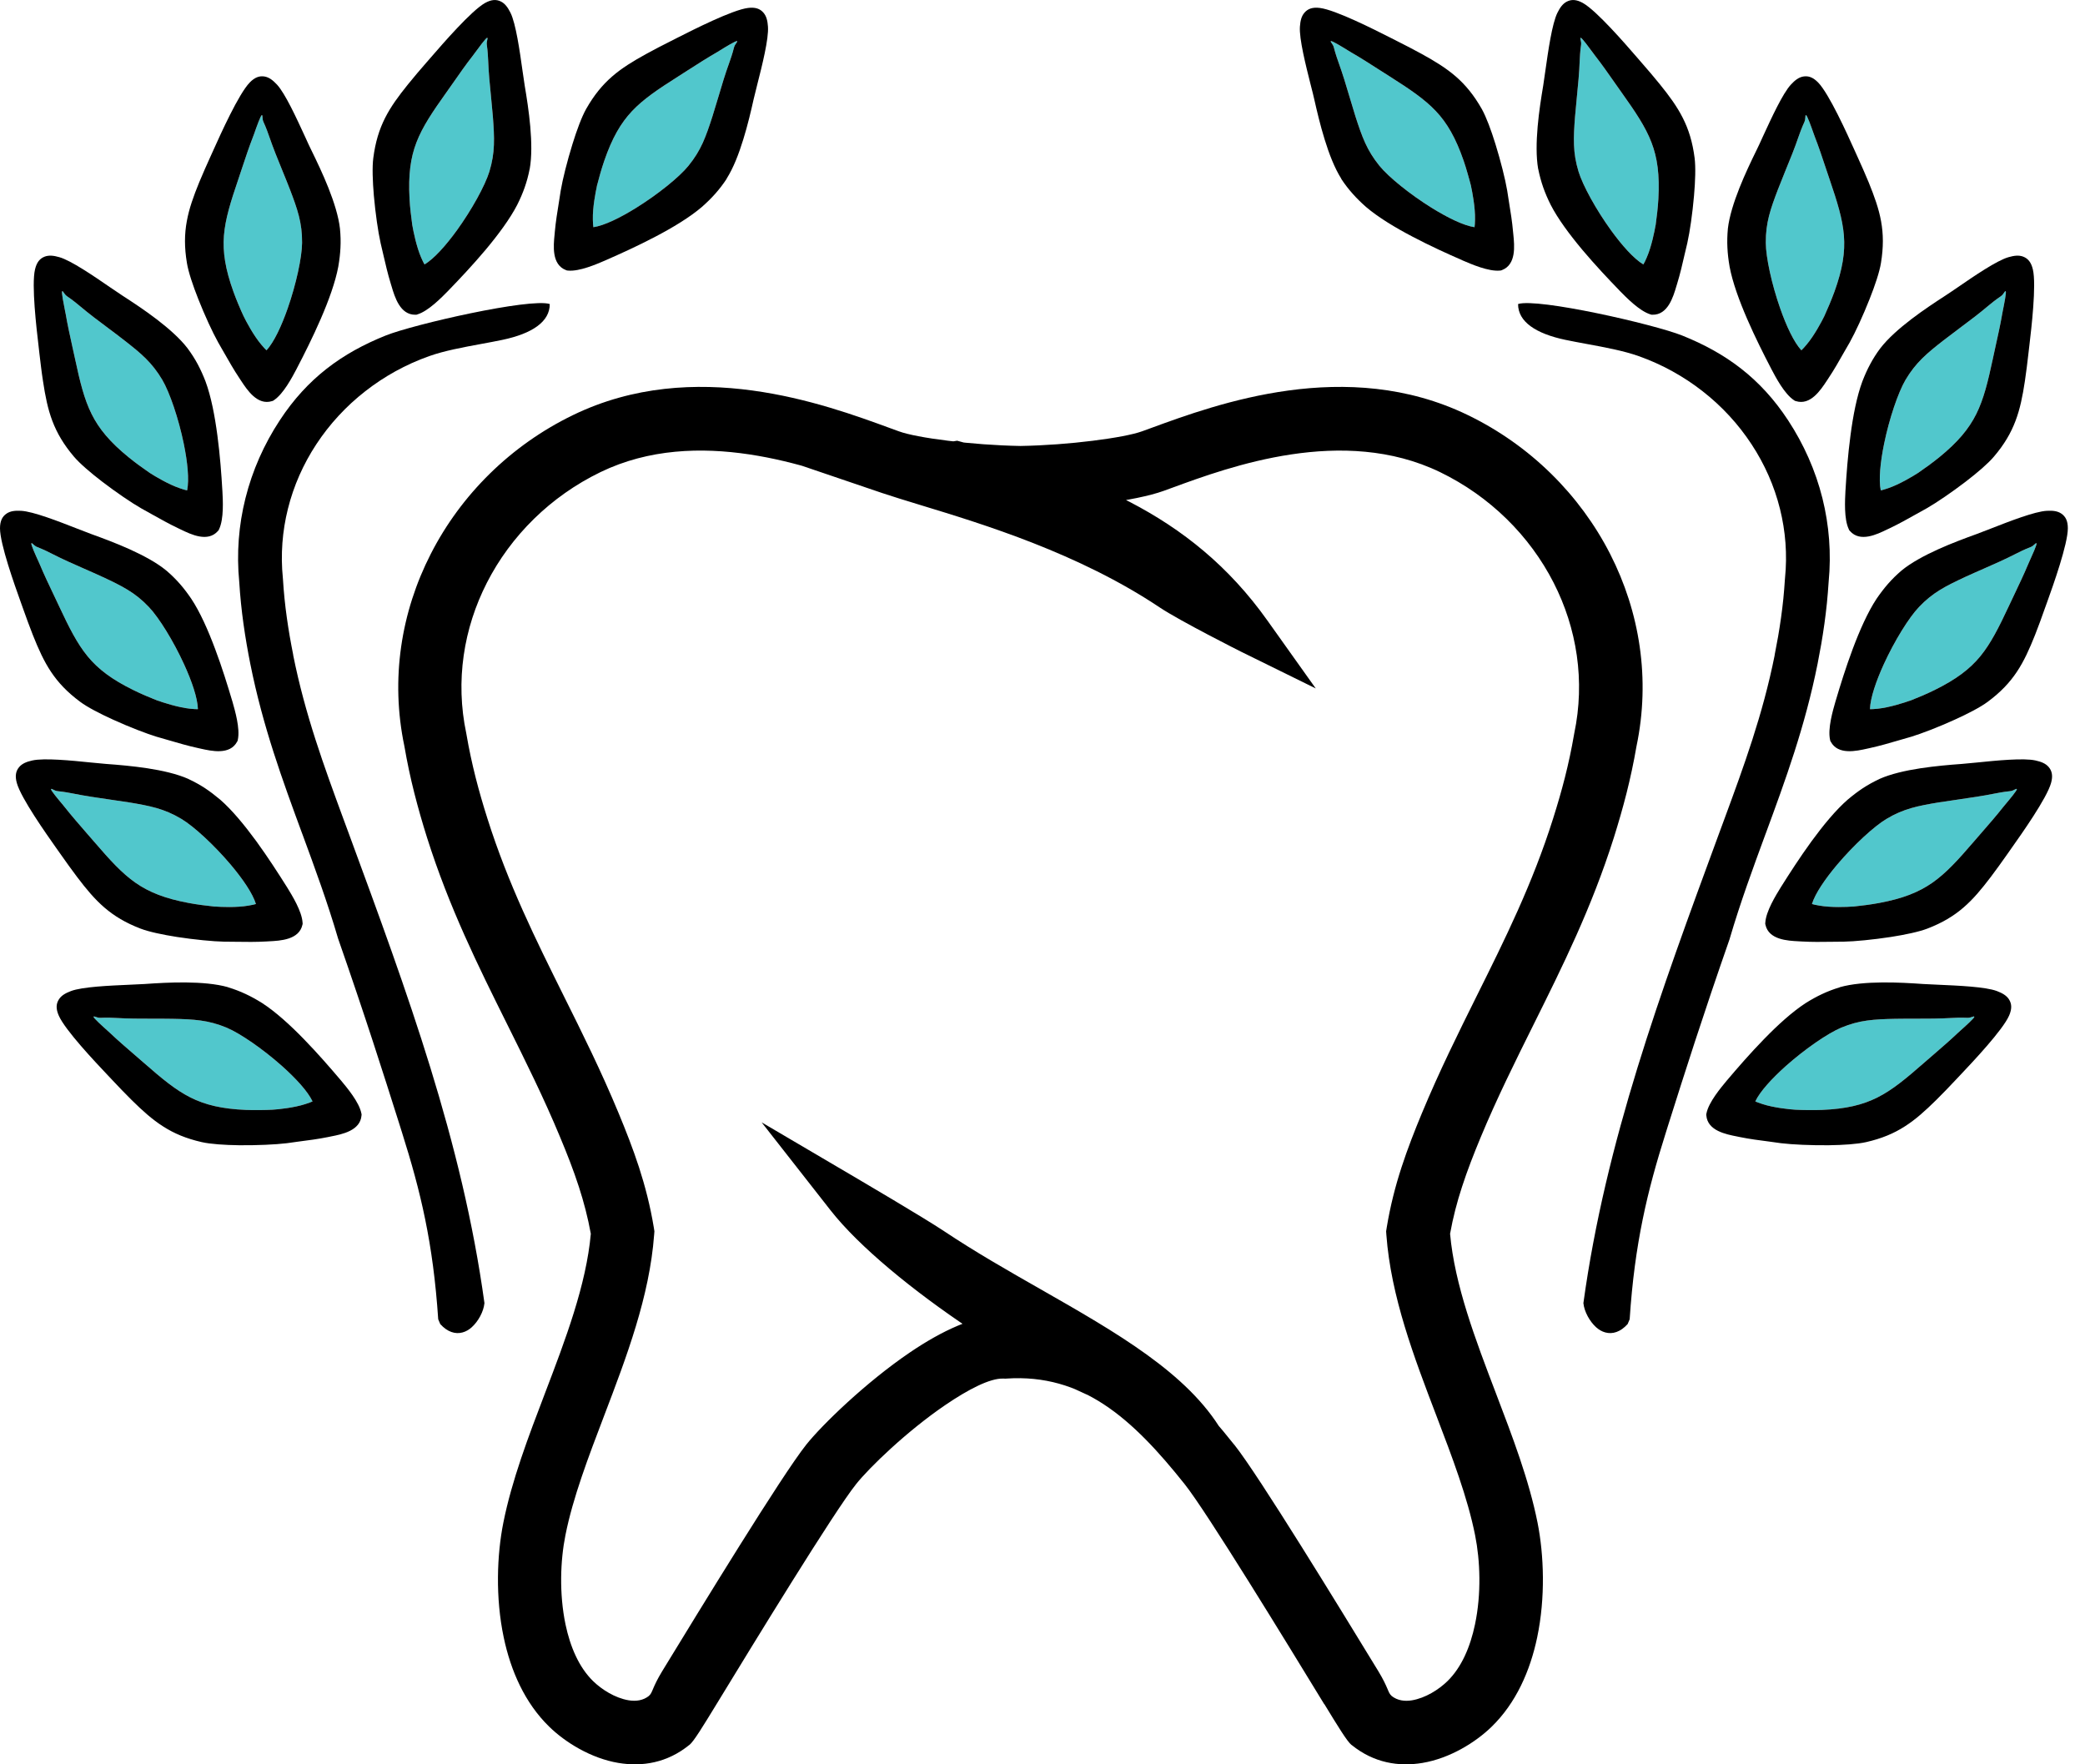 <svg width="52" height="44" viewBox="0 0 52 44" fill="none" xmlns="http://www.w3.org/2000/svg">
<path d="M23.977 11.02C25.496 11.424 26.91 11.858 28.185 12.522C29.489 13.201 30.643 14.116 31.607 15.472L32.815 17.169L30.947 16.25C30.943 16.248 29.433 15.489 28.922 15.148C26.901 13.797 24.524 13.073 22.968 12.599C22.579 12.48 22.238 12.376 22.002 12.296L19.987 11.611L23.872 10.991L23.977 11.02H23.977ZM28.2 35.191C27.121 34.879 25.618 34.086 24.215 33.155C22.774 32.197 21.417 31.083 20.711 30.18L18.995 27.99L21.391 29.399C21.396 29.402 23.051 30.374 23.544 30.703C24.32 31.221 25.145 31.692 25.947 32.149C27.845 33.232 29.623 34.246 30.477 35.693L31.915 38.126L28.201 35.19L28.2 35.191ZM30.784 36.03C31.396 36.8 33.417 40.108 34.373 41.673C34.629 42.094 34.613 42.215 34.704 42.29L34.703 42.292C34.85 42.41 35.032 42.434 35.213 42.404C35.553 42.347 35.884 42.135 36.098 41.927C36.453 41.581 36.669 41.069 36.786 40.513C36.948 39.746 36.916 38.916 36.789 38.286C36.602 37.348 36.217 36.337 35.825 35.31C35.263 33.839 34.69 32.334 34.576 30.795L34.57 30.708L34.585 30.612C34.673 30.078 34.8 29.584 34.954 29.111C35.105 28.647 35.279 28.203 35.463 27.76C35.902 26.704 36.369 25.767 36.831 24.835C37.529 23.433 38.219 22.047 38.735 20.412C38.843 20.071 38.943 19.729 39.029 19.389C39.118 19.038 39.194 18.683 39.255 18.328L39.261 18.294C39.538 16.98 39.327 15.667 38.748 14.533C38.15 13.361 37.16 12.378 35.915 11.774C33.494 10.603 30.674 11.636 29.232 12.165L29.015 12.244C28.676 12.366 28.108 12.483 27.441 12.566C26.861 12.639 26.169 12.691 25.458 12.703H25.433C24.723 12.691 24.03 12.639 23.45 12.566C22.784 12.483 22.215 12.366 21.876 12.244L21.659 12.165C20.217 11.636 17.395 10.602 14.976 11.774C13.73 12.378 12.741 13.361 12.143 14.533C11.564 15.667 11.351 16.98 11.63 18.294L11.636 18.328C11.697 18.684 11.773 19.038 11.862 19.389C11.948 19.728 12.047 20.07 12.156 20.412C12.673 22.047 13.363 23.433 14.059 24.835C14.523 25.767 14.99 26.704 15.428 27.76C15.612 28.204 15.786 28.647 15.937 29.111C16.09 29.584 16.218 30.078 16.306 30.612L16.321 30.707L16.314 30.794C16.2 32.333 15.627 33.838 15.066 35.309C14.675 36.336 14.288 37.347 14.102 38.285C13.975 38.915 13.944 39.745 14.104 40.512C14.221 41.068 14.438 41.58 14.793 41.926C15.007 42.134 15.338 42.346 15.678 42.403C15.859 42.433 16.041 42.41 16.188 42.291L16.187 42.289C16.278 42.215 16.262 42.093 16.518 41.673C17.474 40.108 19.495 36.799 20.107 36.029C20.495 35.542 21.585 34.48 22.693 33.728C23.48 33.194 24.309 32.798 25.009 32.798C26.333 32.712 27.423 33.066 28.379 33.692C29.292 34.288 30.055 35.117 30.781 36.029L30.784 36.03ZM33.025 42.498C32.087 40.962 30.103 37.714 29.547 37.015C28.91 36.214 28.257 35.498 27.523 35.019C26.836 34.57 26.053 34.316 25.102 34.38L25.076 34.382L25.024 34.38C24.688 34.368 24.147 34.652 23.581 35.036C22.615 35.693 21.677 36.602 21.349 37.015C20.792 37.714 18.809 40.961 17.871 42.498C17.526 43.063 17.302 43.429 17.194 43.517H17.191C16.638 43.966 16.016 44.064 15.422 43.965C14.737 43.85 14.096 43.451 13.697 43.061C13.092 42.472 12.739 41.673 12.563 40.836C12.353 39.842 12.393 38.778 12.553 37.976C12.765 36.913 13.175 35.838 13.592 34.745C14.102 33.409 14.621 32.045 14.735 30.769C14.662 30.364 14.56 29.977 14.438 29.6C14.304 29.185 14.144 28.778 13.972 28.366C13.565 27.384 13.104 26.459 12.647 25.54C11.922 24.082 11.205 22.64 10.65 20.888C10.538 20.534 10.431 20.163 10.332 19.773C10.238 19.402 10.155 19.015 10.086 18.612C9.733 16.935 10.004 15.26 10.743 13.815C11.496 12.34 12.736 11.104 14.294 10.35C17.314 8.887 20.549 10.072 22.202 10.678L22.419 10.757C22.64 10.838 23.084 10.923 23.647 10.992C24.204 11.062 24.837 11.111 25.45 11.122C26.062 11.111 26.695 11.062 27.253 10.992C27.815 10.922 28.259 10.837 28.481 10.757L28.698 10.678C30.351 10.072 33.585 8.887 36.605 10.35C38.164 11.104 39.403 12.34 40.157 13.815C40.895 15.261 41.166 16.935 40.814 18.612C40.745 19.015 40.661 19.402 40.568 19.773C40.469 20.164 40.361 20.534 40.25 20.888C39.695 22.64 38.978 24.083 38.253 25.54C37.796 26.459 37.335 27.384 36.927 28.366C36.756 28.778 36.596 29.186 36.462 29.6C36.339 29.977 36.237 30.365 36.165 30.769C36.279 32.045 36.798 33.409 37.308 34.745C37.725 35.838 38.135 36.913 38.347 37.976C38.506 38.778 38.546 39.842 38.337 40.836C38.161 41.673 37.808 42.472 37.203 43.061C36.803 43.451 36.162 43.85 35.477 43.965C34.885 44.064 34.262 43.966 33.709 43.517H33.706C33.597 43.428 33.373 43.062 33.029 42.498H33.025Z" fill="black"/>
<path fill-rule="evenodd" clip-rule="evenodd" d="M6.076 7.889C6.137 8.013 6.325 8.369 6.518 8.596C6.572 8.661 6.619 8.713 6.647 8.736C6.833 8.533 7.02 8.134 7.174 7.694C7.386 7.088 7.531 6.418 7.534 6.054C7.536 5.803 7.506 5.592 7.454 5.386C7.4 5.174 7.322 4.963 7.23 4.722C7.173 4.574 7.105 4.407 7.037 4.241C6.926 3.97 6.816 3.7 6.715 3.407C6.696 3.35 6.639 3.188 6.572 3.046C6.53 2.956 6.561 2.871 6.53 2.872C6.502 2.873 6.395 3.174 6.342 3.327L6.314 3.402C6.216 3.653 6.125 3.925 6.038 4.188L5.941 4.479C5.752 5.035 5.619 5.457 5.585 5.876C5.553 6.288 5.618 6.71 5.822 7.275C5.86 7.38 5.9 7.483 5.943 7.585C5.993 7.704 6.036 7.801 6.076 7.89V7.889Z" fill="#51C7CC"/>
<path d="M6.077 7.889C6.137 8.013 6.325 8.369 6.518 8.596C6.573 8.661 6.619 8.713 6.647 8.736C6.833 8.533 7.02 8.134 7.174 7.694C7.386 7.088 7.531 6.418 7.534 6.054C7.536 5.803 7.506 5.592 7.454 5.386C7.4 5.174 7.322 4.963 7.23 4.722C7.173 4.574 7.105 4.407 7.037 4.241C6.926 3.97 6.816 3.7 6.715 3.407C6.696 3.35 6.639 3.188 6.573 3.046C6.53 2.956 6.561 2.871 6.53 2.872C6.502 2.873 6.395 3.174 6.342 3.327L6.314 3.402C6.216 3.653 6.125 3.925 6.038 4.188L5.941 4.479C5.752 5.035 5.619 5.457 5.585 5.876C5.553 6.288 5.618 6.71 5.822 7.275C5.86 7.38 5.9 7.483 5.943 7.585C5.993 7.704 6.036 7.801 6.077 7.89V7.889ZM8.479 5.706C8.495 5.868 8.499 6.024 8.491 6.179C8.484 6.329 8.466 6.482 8.438 6.642V6.645C8.365 7.036 8.196 7.5 7.999 7.954C7.804 8.404 7.584 8.841 7.404 9.186L7.402 9.191C7.284 9.415 7.07 9.82 6.835 9.978L6.81 9.995L6.785 10.003C6.421 10.118 6.166 9.727 6.011 9.493L5.973 9.435C5.83 9.222 5.708 9.005 5.585 8.79C5.544 8.718 5.503 8.645 5.437 8.532L5.436 8.529C5.303 8.292 5.106 7.866 4.944 7.455C4.81 7.117 4.698 6.782 4.662 6.56C4.596 6.164 4.6 5.837 4.659 5.517C4.716 5.202 4.824 4.9 4.969 4.545C5.057 4.331 5.153 4.118 5.249 3.905L5.33 3.726C5.501 3.346 5.952 2.342 6.228 2.058C6.353 1.929 6.471 1.885 6.603 1.909C6.714 1.93 6.805 2 6.907 2.109C7.113 2.33 7.398 2.953 7.606 3.404C7.67 3.546 7.727 3.67 7.765 3.745C7.895 4.01 8.055 4.344 8.191 4.686C8.33 5.037 8.445 5.398 8.479 5.703V5.706Z" fill="black"/>
<path fill-rule="evenodd" clip-rule="evenodd" d="M14.886 4.647C14.856 4.782 14.778 5.177 14.786 5.475C14.788 5.559 14.792 5.63 14.799 5.666C15.072 5.625 15.466 5.432 15.863 5.186C16.407 4.848 16.941 4.417 17.169 4.136C17.328 3.941 17.438 3.758 17.526 3.565C17.617 3.366 17.688 3.153 17.767 2.907C17.815 2.755 17.867 2.582 17.918 2.411C18.001 2.129 18.084 1.85 18.19 1.559C18.21 1.501 18.268 1.34 18.305 1.188C18.329 1.091 18.405 1.044 18.382 1.026C18.359 1.009 18.087 1.176 17.949 1.261L17.881 1.303C17.648 1.437 17.406 1.591 17.173 1.741L16.915 1.906C16.42 2.22 16.051 2.466 15.764 2.77C15.481 3.07 15.267 3.44 15.071 4.008C15.035 4.113 15.002 4.219 14.971 4.326C14.936 4.449 14.909 4.552 14.884 4.647H14.886Z" fill="#51C7CC"/>
<path d="M14.886 4.647C14.856 4.782 14.778 5.177 14.786 5.475C14.788 5.559 14.792 5.63 14.799 5.666C15.072 5.625 15.466 5.432 15.862 5.186C16.407 4.848 16.941 4.417 17.169 4.136C17.328 3.941 17.438 3.758 17.526 3.565C17.616 3.366 17.688 3.153 17.767 2.907C17.815 2.755 17.867 2.582 17.918 2.411C18.001 2.13 18.084 1.85 18.19 1.559C18.21 1.501 18.268 1.34 18.305 1.188C18.329 1.091 18.405 1.044 18.382 1.026C18.359 1.009 18.087 1.176 17.949 1.261L17.881 1.303C17.648 1.437 17.406 1.591 17.173 1.741L16.915 1.906C16.42 2.22 16.051 2.466 15.764 2.77C15.481 3.07 15.267 3.44 15.071 4.008C15.035 4.113 15.002 4.219 14.971 4.326C14.936 4.449 14.909 4.552 14.884 4.647H14.886ZM18.124 4.458C18.035 4.594 17.94 4.717 17.838 4.832C17.738 4.945 17.628 5.052 17.506 5.16L17.504 5.162C17.203 5.419 16.78 5.675 16.342 5.904C15.908 6.132 15.463 6.334 15.107 6.489L15.102 6.492C14.87 6.592 14.45 6.774 14.168 6.748L14.139 6.745L14.113 6.735C13.757 6.597 13.803 6.132 13.831 5.852L13.837 5.784C13.86 5.528 13.9 5.282 13.94 5.038C13.954 4.955 13.966 4.873 13.986 4.743L13.987 4.74C14.032 4.472 14.146 4.017 14.277 3.595C14.384 3.248 14.507 2.917 14.617 2.72C14.815 2.371 15.022 2.12 15.268 1.906C15.51 1.696 15.783 1.529 16.119 1.344C16.321 1.232 16.53 1.126 16.738 1.021L16.913 0.932C17.285 0.744 18.265 0.246 18.657 0.198C18.837 0.176 18.955 0.216 19.042 0.318C19.115 0.404 19.143 0.516 19.153 0.664C19.175 0.966 19.008 1.63 18.885 2.113C18.847 2.263 18.814 2.396 18.795 2.478C18.731 2.766 18.646 3.127 18.537 3.478C18.426 3.839 18.29 4.191 18.124 4.452L18.122 4.454L18.124 4.458Z" fill="black"/>
<path fill-rule="evenodd" clip-rule="evenodd" d="M3.742 11.798C3.858 11.873 4.202 12.081 4.484 12.176C4.563 12.204 4.631 12.223 4.667 12.23C4.722 11.96 4.677 11.522 4.583 11.065C4.454 10.436 4.232 9.787 4.049 9.473C3.921 9.258 3.786 9.091 3.637 8.942C3.482 8.788 3.305 8.647 3.103 8.489C2.977 8.391 2.833 8.283 2.69 8.176C2.455 8.001 2.221 7.826 1.985 7.627C1.938 7.588 1.807 7.478 1.676 7.391C1.593 7.335 1.576 7.248 1.551 7.264C1.527 7.279 1.591 7.592 1.622 7.751L1.638 7.83C1.683 8.096 1.746 8.375 1.805 8.646L1.871 8.946C1.994 9.52 2.098 9.951 2.285 10.326C2.469 10.695 2.742 11.024 3.207 11.403C3.293 11.474 3.381 11.54 3.47 11.606C3.574 11.681 3.661 11.743 3.741 11.798H3.742Z" fill="#51C7CC"/>
<path d="M3.742 11.798C3.858 11.873 4.202 12.081 4.484 12.176C4.563 12.204 4.631 12.223 4.667 12.23C4.722 11.96 4.677 11.522 4.583 11.065C4.454 10.436 4.232 9.787 4.048 9.473C3.921 9.258 3.786 9.091 3.637 8.942C3.482 8.788 3.305 8.647 3.102 8.489C2.977 8.391 2.833 8.283 2.69 8.176C2.455 8.001 2.221 7.826 1.985 7.627C1.938 7.588 1.807 7.478 1.676 7.391C1.593 7.335 1.576 7.248 1.551 7.264C1.527 7.279 1.591 7.592 1.622 7.751L1.638 7.83C1.683 8.096 1.746 8.375 1.805 8.646L1.871 8.946C1.994 9.52 2.098 9.951 2.285 10.326C2.469 10.695 2.741 11.024 3.207 11.403C3.293 11.474 3.381 11.54 3.47 11.606C3.574 11.681 3.661 11.743 3.741 11.798H3.742ZM4.679 8.688C4.776 8.818 4.859 8.949 4.932 9.085C5.003 9.218 5.066 9.358 5.125 9.51L5.126 9.513C5.264 9.885 5.357 10.37 5.422 10.861C5.487 11.347 5.523 11.835 5.545 12.224L5.546 12.229C5.56 12.482 5.585 12.94 5.465 13.196L5.452 13.223L5.435 13.243C5.182 13.531 4.763 13.328 4.509 13.205L4.448 13.176C4.216 13.066 4 12.944 3.783 12.823C3.71 12.782 3.639 12.741 3.523 12.678L3.52 12.676C3.284 12.542 2.896 12.278 2.546 12.01C2.257 11.788 1.99 11.56 1.844 11.388C1.585 11.083 1.421 10.8 1.305 10.496C1.192 10.196 1.129 9.881 1.072 9.502C1.036 9.273 1.01 9.04 0.982 8.808L0.96 8.612C0.911 8.198 0.782 7.105 0.873 6.72C0.914 6.544 0.992 6.446 1.117 6.399C1.223 6.36 1.339 6.373 1.481 6.414C1.772 6.497 2.336 6.883 2.746 7.165C2.875 7.252 2.987 7.329 3.058 7.375C3.306 7.535 3.615 7.739 3.907 7.962C4.207 8.192 4.49 8.441 4.678 8.686L4.679 8.688Z" fill="black"/>
<path d="M7.312 16.338C7.611 17.831 8.084 19.114 8.561 20.413L8.704 20.8C10.167 24.773 11.528 28.466 12.082 32.498C12.061 32.714 11.925 32.956 11.765 33.1C11.698 33.161 11.622 33.206 11.537 33.229C11.447 33.254 11.354 33.252 11.258 33.218C11.164 33.185 11.071 33.121 10.98 33.021L10.929 32.901C10.866 31.953 10.756 31.151 10.604 30.409C10.453 29.668 10.258 28.978 10.03 28.256L9.956 28.02C9.553 26.748 9.115 25.364 8.434 23.412L8.431 23.403C8.166 22.498 7.851 21.644 7.539 20.795L7.537 20.791C7.044 19.452 6.557 18.127 6.242 16.553C6.211 16.397 6.18 16.233 6.151 16.063C6.124 15.901 6.096 15.732 6.072 15.555C6.049 15.39 6.028 15.219 6.01 15.043C5.992 14.866 5.978 14.691 5.967 14.516C5.897 13.798 5.954 13.095 6.121 12.428C6.294 11.734 6.586 11.078 6.977 10.483C7.667 9.43 8.533 8.803 9.618 8.368C10.322 8.086 13.222 7.427 13.711 7.582C13.714 8.023 13.272 8.319 12.533 8.475C12.368 8.51 12.183 8.544 11.993 8.579C11.549 8.661 11.082 8.747 10.705 8.881C10.12 9.088 9.583 9.387 9.111 9.756C8.63 10.131 8.216 10.581 7.887 11.082C7.565 11.573 7.323 12.116 7.18 12.692C7.042 13.245 6.995 13.828 7.055 14.421L7.057 14.444C7.067 14.61 7.08 14.77 7.096 14.928C7.112 15.085 7.131 15.245 7.154 15.406C7.175 15.558 7.2 15.715 7.227 15.874C7.253 16.025 7.283 16.179 7.314 16.338H7.312Z" fill="black"/>
<path fill-rule="evenodd" clip-rule="evenodd" d="M3.937 17.473C4.067 17.52 4.449 17.645 4.745 17.675C4.829 17.683 4.899 17.688 4.936 17.686C4.928 17.409 4.786 16.993 4.592 16.569C4.325 15.984 3.964 15.402 3.714 15.139C3.542 14.957 3.372 14.825 3.192 14.714C3.008 14.6 2.803 14.502 2.57 14.393C2.426 14.326 2.261 14.254 2.098 14.182C1.83 14.065 1.563 13.947 1.288 13.806C1.233 13.777 1.08 13.701 0.934 13.645C0.841 13.61 0.803 13.528 0.783 13.55C0.763 13.571 0.895 13.861 0.963 14.009L0.995 14.082C1.099 14.33 1.222 14.589 1.342 14.84L1.473 15.117C1.722 15.648 1.92 16.045 2.186 16.369C2.448 16.687 2.787 16.945 3.326 17.21C3.426 17.259 3.527 17.305 3.629 17.349C3.747 17.399 3.846 17.44 3.936 17.475L3.937 17.473Z" fill="#51C7CC"/>
<path d="M3.937 17.473C4.067 17.52 4.449 17.645 4.745 17.675C4.829 17.683 4.899 17.688 4.936 17.686C4.928 17.409 4.786 16.993 4.592 16.569C4.325 15.984 3.964 15.402 3.714 15.139C3.542 14.957 3.373 14.825 3.192 14.714C3.008 14.6 2.803 14.502 2.57 14.393C2.426 14.326 2.261 14.254 2.098 14.182C1.83 14.065 1.563 13.947 1.288 13.806C1.233 13.777 1.08 13.701 0.934 13.645C0.841 13.61 0.803 13.528 0.783 13.55C0.763 13.571 0.895 13.861 0.963 14.009L0.995 14.082C1.099 14.33 1.222 14.589 1.342 14.84L1.473 15.117C1.722 15.648 1.92 16.045 2.186 16.369C2.448 16.687 2.787 16.945 3.327 17.21C3.426 17.259 3.527 17.305 3.629 17.349C3.747 17.399 3.846 17.44 3.936 17.475L3.937 17.473ZM4.151 14.231C4.275 14.337 4.385 14.446 4.487 14.562C4.586 14.675 4.679 14.798 4.77 14.932L4.772 14.935C4.991 15.266 5.191 15.718 5.364 16.181C5.537 16.64 5.681 17.108 5.792 17.481L5.794 17.486C5.863 17.729 5.991 18.169 5.932 18.446L5.926 18.474L5.913 18.498C5.732 18.834 5.277 18.731 5.003 18.67L4.936 18.655C4.685 18.601 4.447 18.53 4.21 18.461C4.13 18.437 4.05 18.414 3.923 18.378L3.92 18.378C3.66 18.299 3.223 18.131 2.822 17.948C2.491 17.798 2.179 17.636 1.998 17.501C1.676 17.262 1.452 17.024 1.272 16.754C1.094 16.487 0.962 16.194 0.82 15.838C0.734 15.623 0.656 15.402 0.577 15.183L0.511 14.998C0.37 14.605 -0.001 13.569 0 13.174C0.001 12.993 0.055 12.881 0.167 12.806C0.261 12.744 0.376 12.731 0.525 12.739C0.826 12.754 1.463 13.003 1.926 13.184C2.07 13.241 2.198 13.29 2.277 13.319C2.555 13.419 2.901 13.548 3.236 13.699C3.579 13.855 3.912 14.033 4.149 14.23L4.151 14.232V14.231Z" fill="black"/>
<path fill-rule="evenodd" clip-rule="evenodd" d="M10.284 5.62C10.307 5.756 10.385 6.151 10.504 6.424C10.538 6.501 10.568 6.565 10.588 6.595C10.825 6.453 11.118 6.125 11.392 5.748C11.768 5.228 12.098 4.627 12.205 4.28C12.278 4.04 12.31 3.829 12.318 3.616C12.327 3.398 12.312 3.172 12.293 2.915C12.28 2.757 12.262 2.577 12.245 2.4C12.215 2.108 12.187 1.818 12.175 1.509C12.172 1.447 12.165 1.277 12.142 1.121C12.127 1.022 12.18 0.951 12.151 0.943C12.123 0.936 11.936 1.194 11.84 1.324L11.792 1.389C11.626 1.6 11.462 1.835 11.303 2.063L11.126 2.314C10.786 2.792 10.538 3.158 10.387 3.55C10.238 3.936 10.181 4.359 10.214 4.959C10.22 5.069 10.229 5.18 10.242 5.29C10.256 5.418 10.27 5.523 10.283 5.62H10.284Z" fill="#51C7CC"/>
<path d="M10.284 5.62C10.307 5.756 10.385 6.151 10.504 6.424C10.538 6.501 10.568 6.565 10.588 6.595C10.825 6.453 11.118 6.125 11.392 5.748C11.768 5.228 12.098 4.627 12.205 4.28C12.278 4.04 12.31 3.829 12.318 3.616C12.327 3.398 12.312 3.172 12.293 2.915C12.28 2.757 12.262 2.577 12.245 2.4C12.215 2.108 12.187 1.818 12.175 1.509C12.172 1.447 12.165 1.277 12.142 1.121C12.127 1.022 12.18 0.951 12.151 0.943C12.123 0.936 11.936 1.194 11.84 1.324L11.792 1.389C11.626 1.6 11.462 1.835 11.303 2.063L11.126 2.314C10.786 2.792 10.538 3.158 10.387 3.55C10.238 3.936 10.181 4.359 10.214 4.959C10.22 5.069 10.229 5.18 10.242 5.29C10.256 5.418 10.27 5.523 10.283 5.62H10.284ZM13.209 4.217C13.178 4.377 13.137 4.527 13.086 4.673C13.036 4.815 12.976 4.956 12.903 5.101L12.902 5.104C12.72 5.457 12.426 5.853 12.108 6.233C11.793 6.607 11.457 6.964 11.186 7.243L11.183 7.247C11.006 7.427 10.685 7.755 10.415 7.839L10.388 7.848L10.361 7.849C9.979 7.856 9.845 7.408 9.765 7.138L9.745 7.072C9.67 6.828 9.614 6.584 9.558 6.343C9.54 6.261 9.521 6.181 9.49 6.052V6.049C9.43 5.784 9.363 5.32 9.324 4.879C9.293 4.517 9.281 4.165 9.31 3.941C9.361 3.544 9.458 3.231 9.604 2.941C9.749 2.655 9.939 2.396 10.18 2.098C10.324 1.918 10.478 1.741 10.63 1.565L10.76 1.416C11.033 1.101 11.752 0.269 12.096 0.075C12.254 -0.013 12.378 -0.021 12.497 0.04C12.598 0.092 12.665 0.186 12.732 0.319C12.866 0.591 12.962 1.268 13.031 1.761C13.053 1.915 13.072 2.05 13.086 2.133C13.135 2.424 13.193 2.79 13.225 3.157C13.258 3.533 13.265 3.91 13.211 4.214L13.21 4.217H13.209Z" fill="black"/>
<path fill-rule="evenodd" clip-rule="evenodd" d="M6.796 27.675C6.934 27.667 7.333 27.627 7.616 27.534C7.697 27.508 7.762 27.484 7.795 27.468C7.678 27.218 7.38 26.895 7.032 26.584C6.553 26.158 5.988 25.77 5.654 25.629C5.423 25.533 5.216 25.48 5.006 25.451C4.79 25.421 4.565 25.413 4.308 25.408C4.149 25.405 3.969 25.405 3.79 25.405C3.498 25.405 3.206 25.405 2.898 25.387C2.836 25.383 2.666 25.375 2.51 25.383C2.41 25.388 2.343 25.328 2.334 25.357C2.324 25.383 2.561 25.596 2.682 25.704L2.741 25.758C2.936 25.943 3.153 26.13 3.363 26.311L3.595 26.512C4.036 26.898 4.376 27.182 4.751 27.37C5.119 27.555 5.534 27.655 6.133 27.68C6.245 27.684 6.355 27.685 6.465 27.684C6.593 27.683 6.7 27.68 6.797 27.675H6.796Z" fill="#51C7CC"/>
<path d="M6.796 27.675C6.934 27.667 7.333 27.627 7.616 27.534C7.697 27.508 7.762 27.484 7.795 27.468C7.678 27.218 7.38 26.895 7.032 26.584C6.553 26.158 5.988 25.77 5.654 25.629C5.423 25.533 5.216 25.48 5.006 25.451C4.79 25.421 4.565 25.413 4.308 25.408C4.149 25.405 3.969 25.405 3.79 25.405C3.498 25.405 3.206 25.405 2.898 25.387C2.836 25.383 2.666 25.375 2.51 25.383C2.41 25.388 2.343 25.328 2.334 25.357C2.324 25.383 2.561 25.596 2.682 25.704L2.741 25.758C2.936 25.943 3.153 26.13 3.363 26.311L3.595 26.512C4.036 26.898 4.376 27.182 4.751 27.37C5.119 27.555 5.534 27.655 6.133 27.68C6.245 27.684 6.355 27.685 6.465 27.684C6.593 27.683 6.7 27.68 6.797 27.675H6.796ZM5.688 24.622C5.844 24.669 5.988 24.724 6.128 24.79C6.264 24.853 6.398 24.928 6.536 25.014L6.539 25.016C6.873 25.232 7.238 25.564 7.582 25.918C7.924 26.269 8.244 26.639 8.496 26.936L8.5 26.94C8.661 27.134 8.956 27.485 9.012 27.763L9.018 27.791L9.016 27.818C8.986 28.199 8.528 28.288 8.252 28.342L8.185 28.356C7.933 28.407 7.687 28.439 7.442 28.47C7.359 28.481 7.277 28.492 7.147 28.511H7.144C6.875 28.544 6.406 28.565 5.965 28.561C5.602 28.556 5.251 28.533 5.032 28.483C4.641 28.394 4.341 28.267 4.067 28.091C3.797 27.919 3.558 27.704 3.285 27.435C3.12 27.273 2.96 27.103 2.8 26.934L2.665 26.791C2.379 26.488 1.622 25.689 1.465 25.326C1.393 25.161 1.396 25.037 1.469 24.923C1.529 24.828 1.63 24.769 1.769 24.716C2.052 24.609 2.735 24.58 3.231 24.558C3.385 24.551 3.522 24.546 3.606 24.54C3.901 24.519 4.27 24.497 4.636 24.501C5.013 24.505 5.39 24.535 5.686 24.619L5.689 24.62L5.688 24.622Z" fill="black"/>
<path fill-rule="evenodd" clip-rule="evenodd" d="M5.364 22.608C5.502 22.619 5.903 22.637 6.196 22.585C6.279 22.571 6.348 22.557 6.383 22.545C6.302 22.281 6.053 21.918 5.753 21.562C5.339 21.073 4.835 20.608 4.523 20.422C4.309 20.293 4.11 20.212 3.907 20.153C3.697 20.093 3.475 20.053 3.221 20.011C3.064 19.986 2.886 19.96 2.709 19.935C2.42 19.893 2.131 19.852 1.829 19.791C1.769 19.779 1.601 19.746 1.444 19.731C1.345 19.722 1.288 19.652 1.273 19.68C1.259 19.705 1.465 19.949 1.569 20.073L1.619 20.135C1.786 20.346 1.975 20.562 2.156 20.771L2.357 21.002C2.74 21.447 3.037 21.775 3.38 22.015C3.719 22.251 4.115 22.409 4.705 22.519C4.815 22.54 4.923 22.556 5.033 22.571C5.16 22.587 5.266 22.6 5.362 22.61L5.364 22.608Z" fill="#51C7CC"/>
<path d="M5.364 22.608C5.502 22.619 5.903 22.637 6.196 22.585C6.279 22.571 6.348 22.557 6.383 22.545C6.302 22.281 6.053 21.918 5.753 21.562C5.339 21.073 4.835 20.608 4.523 20.422C4.309 20.293 4.11 20.212 3.907 20.153C3.697 20.093 3.475 20.053 3.221 20.011C3.064 19.986 2.886 19.96 2.709 19.935C2.42 19.893 2.131 19.852 1.829 19.791C1.769 19.779 1.601 19.746 1.444 19.731C1.344 19.722 1.288 19.652 1.273 19.68C1.259 19.705 1.465 19.949 1.569 20.073L1.619 20.135C1.786 20.346 1.975 20.562 2.156 20.771L2.357 21.002C2.74 21.447 3.037 21.775 3.38 22.015C3.719 22.251 4.115 22.409 4.705 22.519C4.815 22.54 4.923 22.556 5.033 22.571C5.16 22.587 5.266 22.6 5.362 22.61L5.364 22.608ZM4.701 19.428C4.849 19.497 4.984 19.572 5.113 19.656C5.238 19.739 5.36 19.832 5.485 19.937L5.488 19.939C5.787 20.199 6.101 20.581 6.393 20.98C6.681 21.376 6.946 21.788 7.153 22.117L7.156 22.121C7.288 22.336 7.529 22.726 7.546 23.009L7.548 23.038L7.542 23.065C7.458 23.437 6.992 23.461 6.711 23.475L6.643 23.479C6.387 23.494 6.138 23.491 5.892 23.487C5.807 23.486 5.725 23.485 5.593 23.484H5.59C5.319 23.479 4.853 23.434 4.416 23.367C4.057 23.311 3.713 23.238 3.504 23.158C3.13 23.014 2.85 22.845 2.604 22.633C2.361 22.424 2.155 22.177 1.924 21.872C1.784 21.688 1.649 21.497 1.514 21.306L1.4 21.145C1.16 20.804 0.524 19.907 0.419 19.525C0.371 19.352 0.393 19.228 0.481 19.126C0.555 19.041 0.662 18.997 0.807 18.965C1.102 18.899 1.782 18.966 2.277 19.017C2.431 19.032 2.567 19.046 2.651 19.052C2.946 19.073 3.314 19.105 3.677 19.16C4.049 19.217 4.417 19.301 4.699 19.426L4.702 19.427L4.701 19.428Z" fill="black"/>
<path fill-rule="evenodd" clip-rule="evenodd" d="M45.496 7.889C45.436 8.013 45.248 8.369 45.055 8.596C45 8.661 44.953 8.713 44.926 8.736C44.74 8.533 44.553 8.134 44.399 7.694C44.186 7.088 44.041 6.418 44.038 6.054C44.037 5.803 44.067 5.592 44.119 5.386C44.173 5.174 44.251 4.963 44.343 4.722C44.4 4.574 44.468 4.407 44.535 4.241C44.647 3.97 44.757 3.7 44.857 3.407C44.877 3.35 44.934 3.188 45 3.046C45.042 2.956 45.012 2.871 45.042 2.872C45.071 2.873 45.177 3.174 45.231 3.327L45.258 3.402C45.356 3.653 45.447 3.925 45.534 4.188L45.632 4.479C45.821 5.035 45.954 5.457 45.987 5.876C46.02 6.288 45.955 6.71 45.751 7.275C45.712 7.38 45.672 7.483 45.629 7.585C45.579 7.704 45.536 7.801 45.496 7.89V7.889Z" fill="#51C7CC"/>
<path d="M45.496 7.889C45.436 8.013 45.248 8.369 45.055 8.596C45 8.661 44.953 8.713 44.926 8.736C44.74 8.533 44.553 8.134 44.399 7.694C44.186 7.088 44.041 6.418 44.039 6.054C44.037 5.803 44.067 5.592 44.119 5.386C44.173 5.174 44.251 4.963 44.343 4.722C44.4 4.574 44.468 4.407 44.535 4.241C44.647 3.97 44.757 3.7 44.857 3.407C44.877 3.35 44.934 3.188 45 3.046C45.042 2.956 45.012 2.871 45.042 2.872C45.071 2.873 45.177 3.174 45.231 3.327L45.258 3.402C45.356 3.653 45.447 3.925 45.534 4.188L45.632 4.479C45.821 5.035 45.954 5.457 45.987 5.876C46.02 6.288 45.955 6.71 45.751 7.275C45.712 7.38 45.672 7.483 45.629 7.585C45.579 7.704 45.536 7.801 45.496 7.89V7.889ZM43.093 5.706C43.078 5.868 43.074 6.024 43.082 6.179C43.089 6.329 43.107 6.482 43.135 6.642V6.645C43.208 7.036 43.377 7.5 43.574 7.954C43.769 8.404 43.989 8.841 44.169 9.186L44.171 9.191C44.289 9.415 44.502 9.82 44.738 9.978L44.763 9.995L44.788 10.003C45.152 10.118 45.407 9.727 45.562 9.493L45.6 9.435C45.743 9.222 45.865 9.005 45.987 8.79C46.028 8.718 46.069 8.645 46.136 8.532L46.137 8.529C46.27 8.292 46.467 7.866 46.629 7.455C46.763 7.117 46.875 6.782 46.911 6.56C46.976 6.164 46.972 5.837 46.914 5.517C46.857 5.202 46.748 4.9 46.604 4.545C46.516 4.331 46.42 4.118 46.324 3.905L46.243 3.726C46.072 3.346 45.62 2.342 45.345 2.058C45.219 1.929 45.102 1.885 44.97 1.909C44.858 1.93 44.767 2 44.666 2.109C44.46 2.33 44.175 2.953 43.967 3.404C43.903 3.546 43.846 3.67 43.808 3.745C43.678 4.01 43.518 4.344 43.382 4.686C43.243 5.037 43.128 5.398 43.093 5.703V5.706Z" fill="black"/>
<path fill-rule="evenodd" clip-rule="evenodd" d="M36.688 4.647C36.718 4.782 36.795 5.177 36.787 5.475C36.785 5.559 36.782 5.63 36.775 5.666C36.502 5.625 36.108 5.432 35.711 5.186C35.166 4.848 34.633 4.417 34.404 4.136C34.246 3.941 34.136 3.758 34.048 3.565C33.957 3.366 33.886 3.153 33.806 2.907C33.759 2.755 33.707 2.582 33.656 2.411C33.573 2.129 33.489 1.85 33.384 1.559C33.363 1.501 33.306 1.34 33.269 1.188C33.245 1.091 33.169 1.044 33.192 1.026C33.215 1.009 33.487 1.176 33.625 1.261L33.693 1.303C33.926 1.437 34.167 1.591 34.4 1.741L34.659 1.906C35.154 2.22 35.523 2.466 35.81 2.77C36.093 3.07 36.307 3.44 36.503 4.008C36.539 4.113 36.572 4.219 36.602 4.326C36.638 4.449 36.665 4.552 36.69 4.647H36.688Z" fill="#51C7CC"/>
<path d="M36.688 4.647C36.718 4.782 36.795 5.177 36.787 5.475C36.785 5.559 36.782 5.63 36.775 5.666C36.502 5.625 36.108 5.432 35.711 5.186C35.166 4.848 34.633 4.417 34.404 4.136C34.246 3.941 34.136 3.758 34.048 3.565C33.957 3.366 33.886 3.153 33.806 2.907C33.759 2.755 33.707 2.582 33.656 2.411C33.573 2.13 33.489 1.85 33.384 1.559C33.363 1.501 33.306 1.34 33.268 1.188C33.245 1.091 33.169 1.044 33.192 1.026C33.215 1.009 33.487 1.176 33.624 1.261L33.693 1.303C33.926 1.437 34.167 1.591 34.4 1.741L34.659 1.906C35.154 2.22 35.522 2.466 35.81 2.77C36.093 3.07 36.307 3.44 36.503 4.008C36.539 4.113 36.572 4.219 36.602 4.326C36.638 4.449 36.665 4.552 36.69 4.647H36.688ZM33.449 4.458C33.538 4.594 33.633 4.717 33.736 4.832C33.836 4.945 33.945 5.052 34.068 5.16L34.07 5.162C34.371 5.419 34.794 5.675 35.232 5.904C35.665 6.132 36.11 6.334 36.467 6.489L36.471 6.492C36.703 6.592 37.124 6.774 37.406 6.748L37.435 6.745L37.461 6.735C37.817 6.597 37.771 6.132 37.743 5.852L37.736 5.784C37.714 5.528 37.674 5.282 37.634 5.038C37.62 4.955 37.607 4.873 37.588 4.743L37.587 4.74C37.542 4.472 37.428 4.017 37.297 3.595C37.19 3.248 37.067 2.917 36.957 2.72C36.759 2.371 36.552 2.12 36.306 1.906C36.063 1.696 35.791 1.529 35.455 1.344C35.252 1.232 35.044 1.126 34.836 1.021L34.661 0.932C34.289 0.744 33.309 0.246 32.916 0.198C32.737 0.176 32.619 0.216 32.532 0.318C32.458 0.404 32.431 0.516 32.42 0.664C32.399 0.966 32.566 1.63 32.688 2.113C32.727 2.263 32.76 2.396 32.778 2.478C32.843 2.766 32.928 3.127 33.037 3.478C33.148 3.839 33.284 4.191 33.449 4.452L33.451 4.454L33.449 4.458Z" fill="black"/>
<path fill-rule="evenodd" clip-rule="evenodd" d="M47.831 11.798C47.715 11.873 47.371 12.081 47.089 12.176C47.01 12.204 46.942 12.223 46.906 12.23C46.851 11.96 46.896 11.522 46.99 11.065C47.119 10.436 47.34 9.787 47.524 9.473C47.651 9.258 47.786 9.091 47.936 8.942C48.091 8.788 48.268 8.647 48.47 8.489C48.596 8.391 48.739 8.283 48.883 8.176C49.118 8.001 49.352 7.826 49.587 7.627C49.635 7.588 49.766 7.478 49.897 7.391C49.98 7.335 49.996 7.248 50.022 7.264C50.045 7.279 49.982 7.592 49.95 7.751L49.935 7.83C49.89 8.096 49.827 8.375 49.767 8.646L49.702 8.946C49.579 9.52 49.475 9.951 49.288 10.326C49.104 10.695 48.831 11.024 48.366 11.403C48.279 11.474 48.191 11.54 48.102 11.606C47.999 11.681 47.912 11.743 47.831 11.798H47.831Z" fill="#51C7CC"/>
<path d="M47.83 11.798C47.715 11.873 47.371 12.081 47.089 12.176C47.01 12.204 46.942 12.223 46.906 12.23C46.851 11.96 46.896 11.522 46.99 11.065C47.119 10.436 47.34 9.787 47.524 9.473C47.651 9.258 47.786 9.091 47.936 8.942C48.091 8.788 48.268 8.647 48.47 8.489C48.596 8.391 48.739 8.283 48.883 8.176C49.118 8.001 49.352 7.826 49.587 7.627C49.634 7.588 49.766 7.478 49.897 7.391C49.98 7.335 49.996 7.248 50.022 7.264C50.045 7.279 49.982 7.592 49.95 7.751L49.935 7.83C49.89 8.096 49.827 8.375 49.767 8.646L49.702 8.946C49.579 9.52 49.475 9.951 49.288 10.326C49.104 10.695 48.831 11.024 48.366 11.403C48.279 11.474 48.191 11.54 48.102 11.606C47.999 11.681 47.912 11.743 47.831 11.798H47.83ZM46.893 8.688C46.796 8.818 46.713 8.949 46.641 9.085C46.569 9.218 46.507 9.358 46.448 9.51L46.447 9.513C46.309 9.885 46.215 10.37 46.151 10.861C46.086 11.347 46.05 11.835 46.027 12.224L46.026 12.229C46.013 12.482 45.987 12.94 46.108 13.196L46.12 13.223L46.138 13.243C46.39 13.531 46.81 13.328 47.063 13.205L47.125 13.176C47.357 13.066 47.573 12.944 47.789 12.823C47.863 12.782 47.934 12.741 48.05 12.678L48.053 12.676C48.288 12.542 48.677 12.278 49.027 12.01C49.316 11.788 49.583 11.56 49.728 11.388C49.988 11.083 50.152 10.8 50.267 10.496C50.381 10.196 50.444 9.881 50.501 9.502C50.536 9.273 50.563 9.04 50.59 8.808L50.613 8.612C50.662 8.198 50.791 7.105 50.7 6.72C50.659 6.544 50.58 6.446 50.455 6.399C50.35 6.36 50.234 6.373 50.091 6.414C49.801 6.497 49.236 6.883 48.826 7.165C48.698 7.252 48.586 7.329 48.514 7.375C48.267 7.535 47.958 7.739 47.666 7.962C47.366 8.192 47.083 8.441 46.895 8.686L46.893 8.688Z" fill="black"/>
<path d="M44.261 16.338C43.962 17.831 43.489 19.114 43.011 20.413L42.868 20.8C41.406 24.773 40.045 28.466 39.49 32.498C39.512 32.714 39.648 32.956 39.807 33.1C39.875 33.161 39.951 33.206 40.035 33.229C40.126 33.254 40.219 33.252 40.315 33.218C40.409 33.185 40.502 33.121 40.593 33.021L40.644 32.901C40.706 31.953 40.817 31.151 40.969 30.409C41.12 29.668 41.315 28.978 41.543 28.256L41.617 28.02C42.019 26.748 42.458 25.364 43.139 23.412L43.141 23.403C43.407 22.498 43.722 21.644 44.034 20.795L44.036 20.791C44.529 19.452 45.016 18.127 45.331 16.553C45.362 16.397 45.392 16.233 45.422 16.063C45.449 15.901 45.477 15.732 45.501 15.555C45.524 15.39 45.545 15.219 45.563 15.043C45.58 14.866 45.595 14.691 45.606 14.516C45.676 13.798 45.618 13.095 45.452 12.428C45.279 11.734 44.986 11.078 44.596 10.483C43.906 9.43 43.04 8.803 41.955 8.368C41.25 8.086 38.351 7.427 37.861 7.582C37.859 8.023 38.301 8.319 39.039 8.475C39.205 8.51 39.39 8.544 39.579 8.579C40.024 8.661 40.491 8.747 40.868 8.881C41.453 9.088 41.99 9.387 42.462 9.756C42.943 10.131 43.357 10.581 43.685 11.082C44.008 11.573 44.25 12.116 44.393 12.692C44.531 13.245 44.578 13.828 44.518 14.421L44.516 14.444C44.506 14.61 44.492 14.77 44.477 14.928C44.461 15.085 44.442 15.245 44.419 15.406C44.398 15.558 44.373 15.715 44.346 15.874C44.319 16.025 44.29 16.179 44.259 16.338H44.261Z" fill="black"/>
<path fill-rule="evenodd" clip-rule="evenodd" d="M47.636 17.473C47.506 17.52 47.124 17.645 46.828 17.675C46.744 17.683 46.674 17.688 46.637 17.686C46.645 17.409 46.787 16.993 46.98 16.569C47.247 15.984 47.608 15.402 47.859 15.139C48.031 14.957 48.2 14.825 48.38 14.714C48.565 14.6 48.77 14.502 49.002 14.393C49.146 14.326 49.312 14.254 49.475 14.182C49.743 14.065 50.01 13.947 50.285 13.806C50.34 13.777 50.492 13.701 50.639 13.645C50.732 13.61 50.769 13.528 50.79 13.55C50.809 13.571 50.677 13.861 50.61 14.009L50.578 14.082C50.474 14.33 50.351 14.589 50.231 14.84L50.1 15.117C49.851 15.648 49.653 16.045 49.387 16.369C49.125 16.687 48.785 16.945 48.246 17.21C48.147 17.259 48.046 17.305 47.944 17.349C47.826 17.399 47.727 17.44 47.637 17.475L47.636 17.473Z" fill="#51C7CC"/>
<path d="M47.636 17.473C47.506 17.52 47.124 17.645 46.828 17.675C46.743 17.683 46.674 17.688 46.637 17.686C46.645 17.409 46.787 16.993 46.98 16.569C47.247 15.984 47.608 15.402 47.859 15.139C48.031 14.957 48.2 14.825 48.38 14.714C48.565 14.6 48.77 14.502 49.002 14.393C49.146 14.326 49.312 14.254 49.475 14.182C49.743 14.065 50.01 13.947 50.285 13.806C50.34 13.777 50.492 13.701 50.639 13.645C50.732 13.61 50.769 13.528 50.79 13.55C50.809 13.571 50.677 13.861 50.61 14.009L50.578 14.082C50.474 14.33 50.35 14.589 50.231 14.84L50.1 15.117C49.851 15.648 49.653 16.045 49.387 16.369C49.125 16.687 48.785 16.945 48.246 17.21C48.146 17.259 48.046 17.305 47.944 17.349C47.825 17.399 47.727 17.44 47.637 17.475L47.636 17.473ZM47.422 14.231C47.297 14.337 47.188 14.446 47.086 14.562C46.987 14.675 46.894 14.798 46.802 14.932L46.8 14.935C46.582 15.266 46.382 15.718 46.208 16.181C46.036 16.64 45.891 17.108 45.781 17.481L45.779 17.486C45.709 17.729 45.581 18.169 45.641 18.446L45.647 18.474L45.66 18.498C45.841 18.834 46.295 18.731 46.569 18.67L46.637 18.655C46.887 18.601 47.126 18.53 47.363 18.461C47.443 18.437 47.522 18.414 47.65 18.378L47.652 18.378C47.913 18.299 48.35 18.131 48.751 17.948C49.082 17.798 49.394 17.636 49.575 17.501C49.897 17.262 50.121 17.024 50.301 16.754C50.479 16.487 50.611 16.194 50.753 15.838C50.839 15.623 50.917 15.402 50.995 15.183L51.062 14.998C51.203 14.605 51.573 13.569 51.572 13.174C51.572 12.993 51.518 12.881 51.406 12.806C51.312 12.744 51.197 12.731 51.048 12.739C50.747 12.754 50.11 13.003 49.647 13.184C49.502 13.241 49.375 13.29 49.296 13.319C49.018 13.419 48.672 13.548 48.337 13.699C47.994 13.855 47.661 14.033 47.423 14.23L47.422 14.232V14.231Z" fill="black"/>
<path fill-rule="evenodd" clip-rule="evenodd" d="M41.289 5.62C41.267 5.756 41.189 6.151 41.069 6.424C41.036 6.501 41.006 6.565 40.985 6.595C40.748 6.453 40.456 6.125 40.182 5.748C39.805 5.228 39.476 4.627 39.369 4.28C39.296 4.04 39.263 3.829 39.256 3.616C39.247 3.398 39.261 3.172 39.281 2.915C39.294 2.757 39.311 2.577 39.329 2.4C39.358 2.108 39.387 1.818 39.398 1.509C39.401 1.447 39.408 1.277 39.432 1.121C39.446 1.022 39.394 0.951 39.423 0.943C39.45 0.936 39.638 1.194 39.734 1.324L39.782 1.389C39.947 1.6 40.112 1.835 40.271 2.063L40.448 2.314C40.788 2.792 41.036 3.158 41.187 3.55C41.336 3.936 41.393 4.359 41.36 4.959C41.354 5.069 41.344 5.18 41.332 5.29C41.318 5.418 41.304 5.523 41.291 5.62H41.289Z" fill="#51C7CC"/>
<path d="M41.289 5.62C41.267 5.756 41.189 6.151 41.069 6.424C41.036 6.501 41.006 6.565 40.985 6.595C40.748 6.453 40.456 6.125 40.182 5.748C39.805 5.228 39.476 4.627 39.369 4.28C39.296 4.04 39.263 3.829 39.256 3.616C39.247 3.398 39.261 3.172 39.281 2.915C39.294 2.757 39.311 2.577 39.329 2.4C39.358 2.108 39.387 1.818 39.398 1.509C39.401 1.447 39.408 1.277 39.432 1.121C39.446 1.022 39.394 0.951 39.423 0.943C39.45 0.936 39.638 1.194 39.734 1.324L39.782 1.389C39.947 1.6 40.112 1.835 40.271 2.063L40.448 2.314C40.788 2.792 41.036 3.158 41.187 3.55C41.336 3.936 41.393 4.359 41.36 4.959C41.354 5.069 41.344 5.18 41.332 5.29C41.318 5.418 41.304 5.523 41.291 5.62H41.289ZM38.364 4.217C38.396 4.377 38.437 4.527 38.488 4.673C38.538 4.815 38.598 4.956 38.671 5.101L38.672 5.104C38.853 5.457 39.148 5.853 39.466 6.233C39.781 6.607 40.117 6.964 40.388 7.243L40.39 7.247C40.568 7.427 40.888 7.755 41.158 7.839L41.186 7.848L41.213 7.849C41.595 7.856 41.729 7.408 41.809 7.138L41.829 7.072C41.904 6.828 41.96 6.584 42.015 6.343C42.034 6.261 42.053 6.181 42.084 6.052V6.049C42.144 5.784 42.211 5.32 42.249 4.879C42.281 4.517 42.292 4.165 42.264 3.941C42.213 3.544 42.116 3.231 41.969 2.941C41.825 2.655 41.635 2.396 41.394 2.098C41.249 1.918 41.096 1.741 40.943 1.565L40.814 1.416C40.541 1.101 39.822 0.269 39.478 0.075C39.32 -0.013 39.196 -0.021 39.077 0.04C38.976 0.092 38.908 0.186 38.842 0.319C38.708 0.591 38.612 1.268 38.542 1.761C38.521 1.915 38.501 2.05 38.488 2.133C38.439 2.424 38.381 2.79 38.349 3.157C38.316 3.533 38.309 3.91 38.362 4.214L38.363 4.217H38.364Z" fill="black"/>
<path fill-rule="evenodd" clip-rule="evenodd" d="M44.777 27.675C44.639 27.667 44.24 27.627 43.956 27.534C43.876 27.508 43.811 27.484 43.777 27.468C43.895 27.218 44.193 26.895 44.54 26.584C45.02 26.158 45.584 25.77 45.919 25.629C46.15 25.533 46.357 25.48 46.566 25.451C46.783 25.421 47.008 25.413 47.265 25.408C47.423 25.405 47.603 25.405 47.782 25.405C48.075 25.405 48.367 25.405 48.675 25.387C48.736 25.383 48.907 25.375 49.063 25.383C49.163 25.388 49.229 25.328 49.239 25.357C49.249 25.383 49.011 25.596 48.891 25.704L48.831 25.758C48.637 25.943 48.419 26.13 48.21 26.311L47.978 26.512C47.537 26.898 47.197 27.182 46.822 27.37C46.454 27.555 46.039 27.655 45.44 27.68C45.328 27.684 45.217 27.685 45.108 27.684C44.98 27.683 44.873 27.68 44.776 27.675H44.777Z" fill="#51C7CC"/>
<path d="M44.777 27.675C44.639 27.667 44.24 27.627 43.956 27.534C43.876 27.508 43.811 27.484 43.777 27.468C43.895 27.218 44.193 26.895 44.54 26.584C45.02 26.158 45.584 25.77 45.919 25.629C46.15 25.533 46.357 25.48 46.566 25.451C46.783 25.421 47.008 25.413 47.265 25.408C47.423 25.405 47.603 25.405 47.782 25.405C48.075 25.405 48.367 25.405 48.675 25.387C48.736 25.383 48.907 25.375 49.063 25.383C49.163 25.388 49.229 25.328 49.239 25.357C49.249 25.383 49.011 25.596 48.891 25.704L48.831 25.758C48.637 25.943 48.419 26.13 48.21 26.311L47.978 26.512C47.537 26.898 47.197 27.182 46.822 27.37C46.454 27.555 46.039 27.655 45.44 27.68C45.328 27.684 45.217 27.685 45.108 27.684C44.98 27.683 44.873 27.68 44.776 27.675H44.777ZM45.885 24.622C45.729 24.669 45.584 24.724 45.444 24.79C45.308 24.853 45.174 24.928 45.036 25.014L45.033 25.016C44.7 25.232 44.335 25.564 43.991 25.918C43.649 26.269 43.328 26.639 43.077 26.936L43.073 26.94C42.912 27.134 42.617 27.485 42.56 27.763L42.554 27.791L42.556 27.818C42.587 28.199 43.045 28.288 43.321 28.342L43.388 28.356C43.639 28.407 43.886 28.439 44.13 28.47C44.214 28.481 44.296 28.492 44.426 28.511H44.429C44.698 28.544 45.167 28.565 45.608 28.561C45.971 28.556 46.322 28.533 46.541 28.483C46.931 28.394 47.232 28.267 47.506 28.091C47.776 27.919 48.014 27.704 48.287 27.435C48.453 27.273 48.613 27.103 48.773 26.934L48.908 26.791C49.194 26.488 49.95 25.689 50.108 25.326C50.179 25.161 50.176 25.037 50.104 24.923C50.043 24.828 49.943 24.769 49.804 24.716C49.521 24.609 48.838 24.58 48.342 24.558C48.188 24.551 48.051 24.546 47.967 24.54C47.672 24.519 47.303 24.497 46.936 24.501C46.56 24.505 46.183 24.535 45.887 24.619L45.884 24.62L45.885 24.622Z" fill="black"/>
<path fill-rule="evenodd" clip-rule="evenodd" d="M46.208 22.608C46.071 22.619 45.669 22.637 45.377 22.585C45.294 22.571 45.225 22.557 45.19 22.545C45.271 22.281 45.52 21.918 45.82 21.562C46.234 21.073 46.738 20.608 47.05 20.422C47.264 20.293 47.463 20.212 47.666 20.153C47.875 20.093 48.097 20.053 48.352 20.011C48.508 19.986 48.687 19.96 48.864 19.935C49.153 19.893 49.442 19.852 49.744 19.791C49.804 19.779 49.972 19.746 50.129 19.731C50.228 19.722 50.285 19.652 50.3 19.68C50.313 19.705 50.108 19.949 50.004 20.073L49.953 20.135C49.787 20.346 49.598 20.562 49.416 20.771L49.216 21.002C48.833 21.447 48.536 21.775 48.192 22.015C47.854 22.251 47.458 22.409 46.868 22.519C46.758 22.54 46.65 22.556 46.54 22.571C46.413 22.587 46.307 22.6 46.21 22.61L46.208 22.608Z" fill="#51C7CC"/>
<path d="M46.208 22.608C46.071 22.619 45.669 22.637 45.377 22.585C45.294 22.571 45.225 22.557 45.19 22.545C45.271 22.281 45.52 21.918 45.82 21.562C46.234 21.073 46.738 20.608 47.05 20.422C47.264 20.293 47.463 20.212 47.666 20.153C47.876 20.093 48.097 20.053 48.352 20.011C48.508 19.986 48.687 19.96 48.864 19.935C49.153 19.893 49.442 19.852 49.744 19.791C49.804 19.779 49.972 19.746 50.129 19.731C50.228 19.722 50.285 19.652 50.3 19.68C50.313 19.705 50.108 19.949 50.004 20.073L49.953 20.135C49.787 20.346 49.598 20.562 49.416 20.771L49.216 21.002C48.833 21.447 48.536 21.775 48.192 22.015C47.854 22.251 47.458 22.409 46.868 22.519C46.758 22.54 46.65 22.556 46.54 22.571C46.413 22.587 46.307 22.6 46.21 22.61L46.208 22.608ZM46.872 19.428C46.724 19.497 46.589 19.572 46.46 19.656C46.335 19.739 46.212 19.832 46.088 19.937L46.085 19.939C45.786 20.199 45.472 20.581 45.18 20.98C44.892 21.376 44.627 21.788 44.42 22.117L44.417 22.121C44.285 22.336 44.044 22.726 44.027 23.009L44.025 23.038L44.031 23.065C44.115 23.437 44.581 23.461 44.861 23.475L44.93 23.479C45.186 23.494 45.435 23.491 45.681 23.487C45.765 23.486 45.847 23.485 45.98 23.484H45.982C46.253 23.479 46.72 23.434 47.156 23.367C47.515 23.311 47.86 23.238 48.069 23.158C48.443 23.014 48.723 22.845 48.969 22.633C49.212 22.424 49.417 22.177 49.649 21.872C49.789 21.688 49.924 21.497 50.059 21.306L50.172 21.145C50.413 20.804 51.049 19.907 51.154 19.525C51.202 19.352 51.18 19.228 51.092 19.126C51.018 19.041 50.911 18.997 50.765 18.965C50.471 18.899 49.791 18.966 49.296 19.017C49.141 19.032 49.005 19.046 48.921 19.052C48.627 19.073 48.259 19.105 47.896 19.16C47.523 19.217 47.155 19.301 46.874 19.426L46.871 19.427L46.872 19.428Z" fill="black"/>
</svg>
